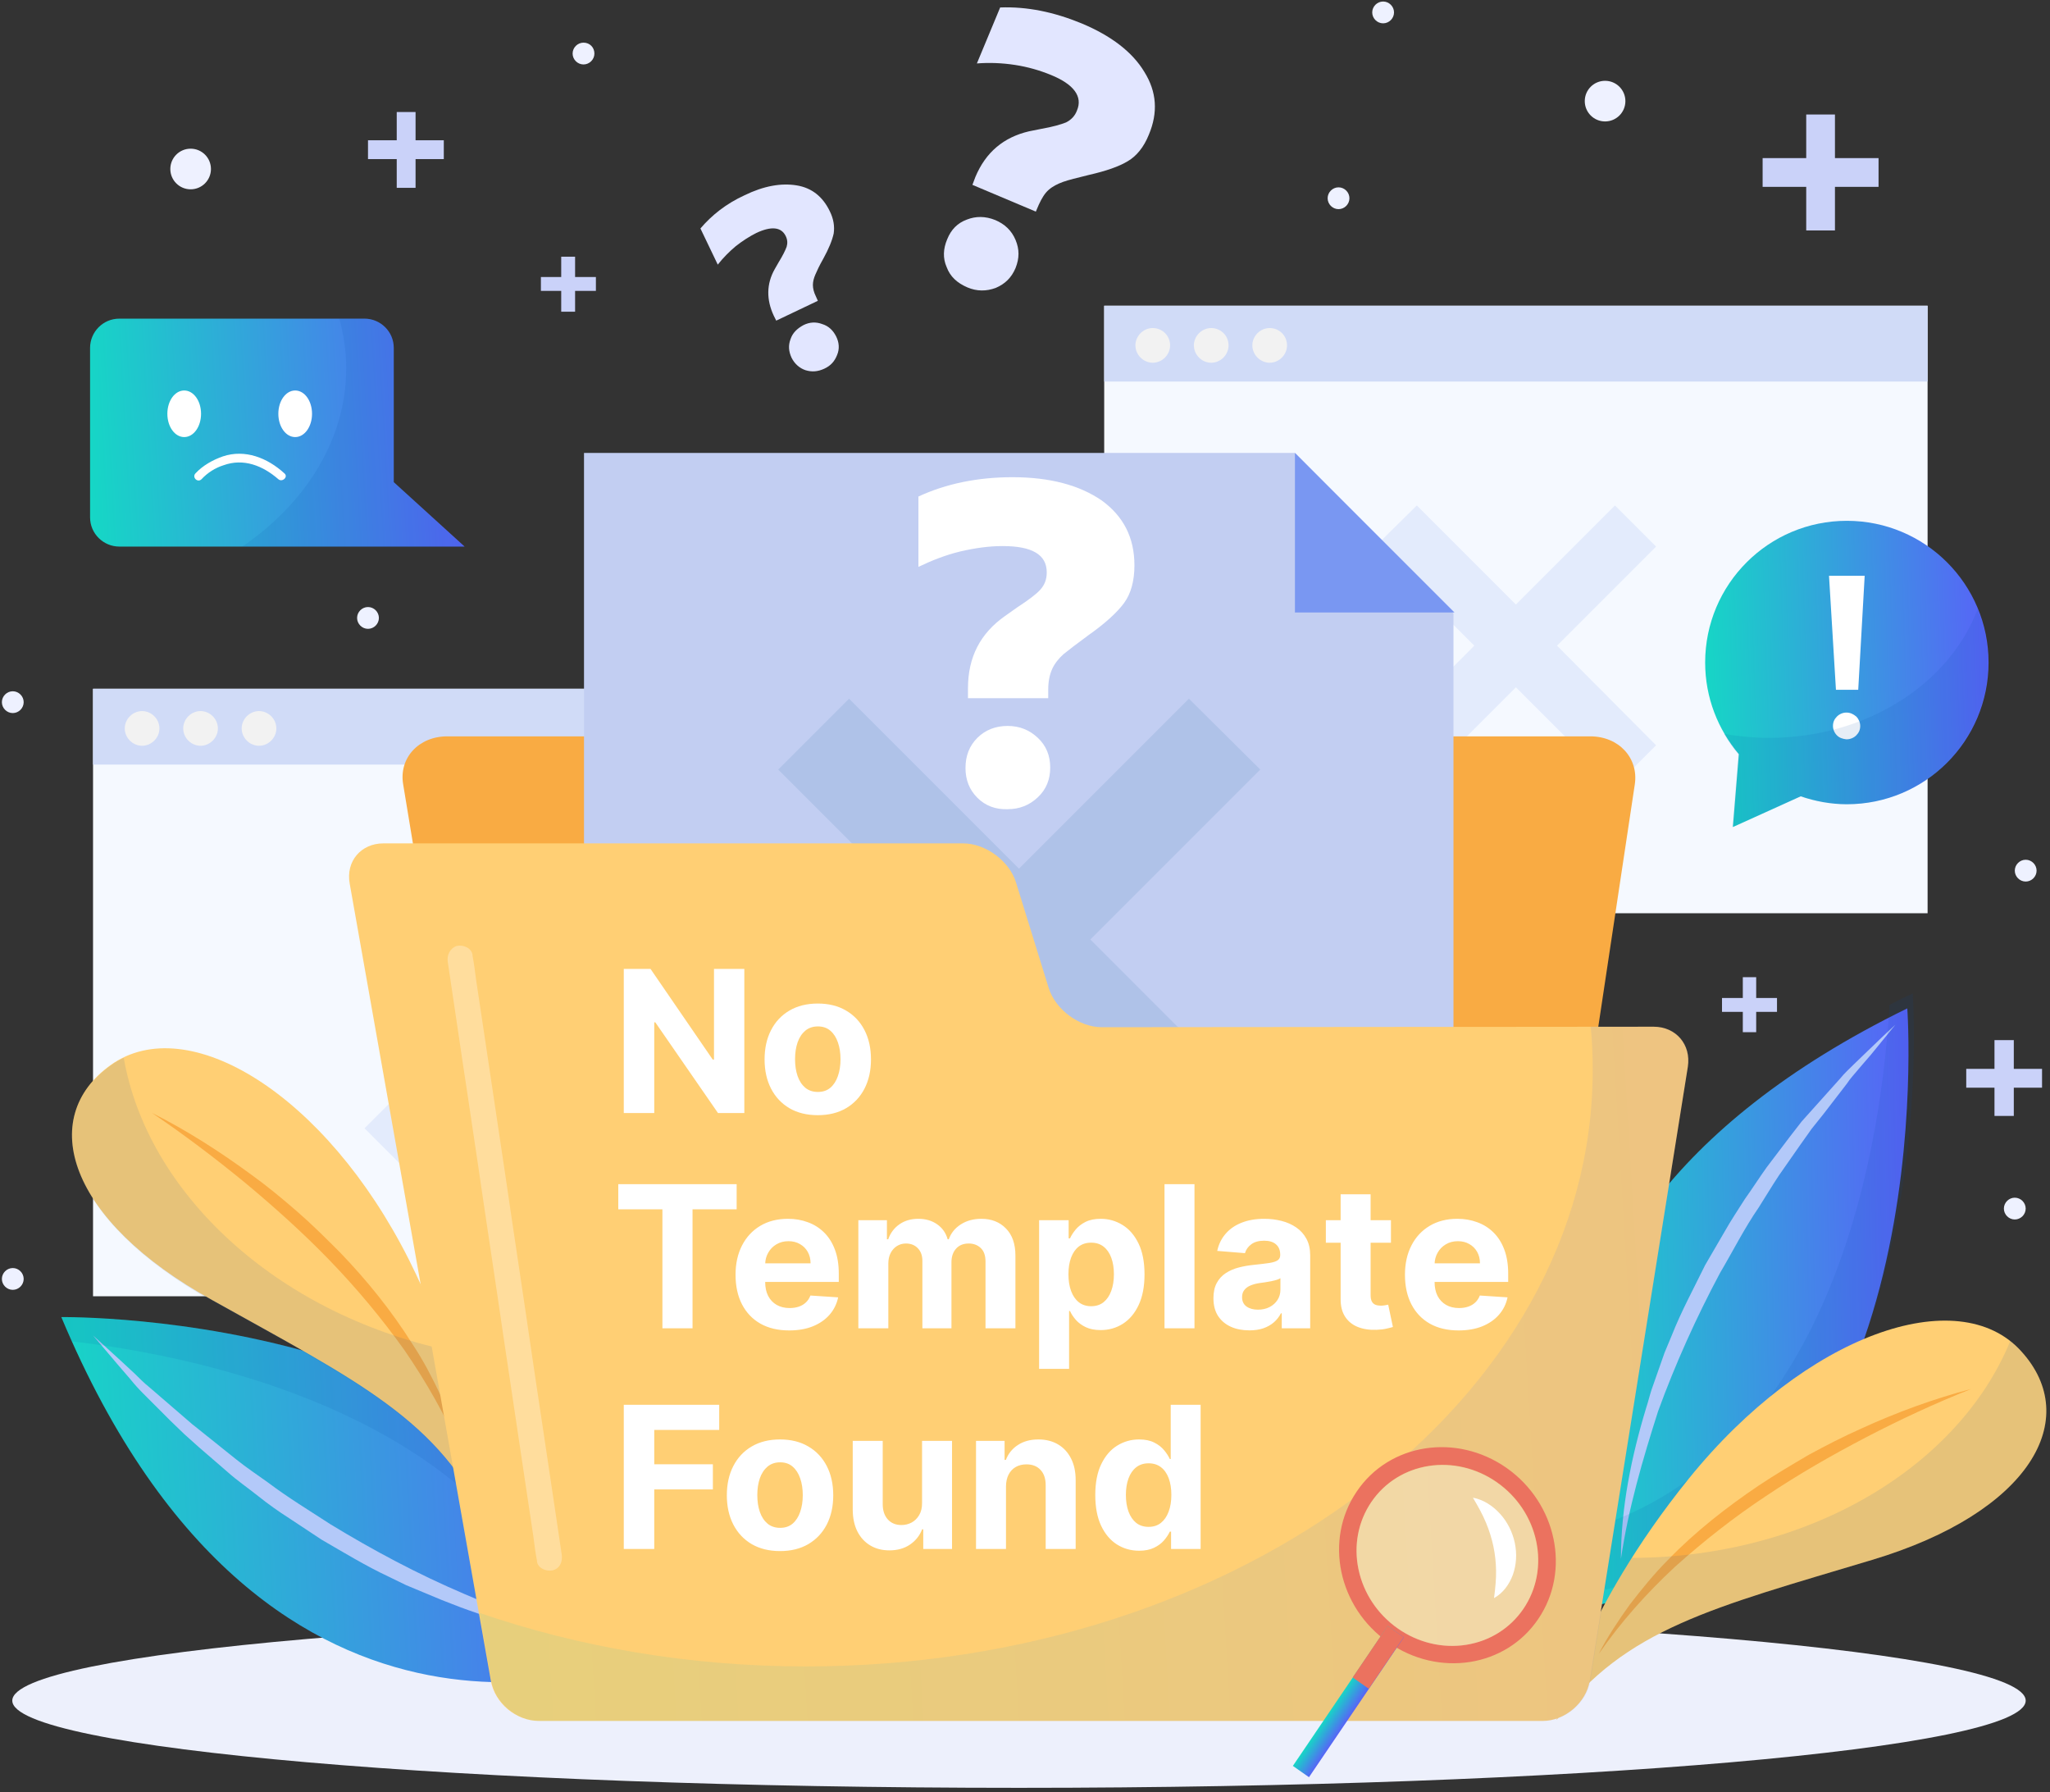 <svg width="381" height="333" viewBox="0 0 381 333" fill="none" xmlns="http://www.w3.org/2000/svg">
<rect x="0" y="0" width="381" height="333" fill="#333333" stroke="none"/>
<g clip-path="url(#clip0_1520_2636)">
<path d="M170.322 127.99H17.291V240.876H170.322V127.99Z" fill="#F5F9FF"/>
<path d="M170.322 127.99H17.291V142.078H170.322V127.99Z" fill="#D0DBF7"/>
<path d="M29.631 135.357C29.631 137.107 28.158 138.58 26.408 138.58C24.659 138.58 23.186 137.107 23.186 135.357C23.186 133.608 24.659 132.135 26.408 132.135C28.158 132.135 29.631 133.608 29.631 135.357Z" fill="#F2F2F2"/>
<path d="M40.496 135.357C40.496 137.107 39.023 138.58 37.273 138.58C35.524 138.58 34.051 137.107 34.051 135.357C34.051 133.608 35.524 132.135 37.273 132.135C39.023 132.135 40.496 133.608 40.496 135.357Z" fill="#F2F2F2"/>
<path d="M51.361 135.357C51.361 137.107 49.888 138.58 48.139 138.58C46.389 138.58 44.916 137.107 44.916 135.357C44.916 133.608 46.389 132.135 48.139 132.135C49.888 132.135 51.361 133.608 51.361 135.357Z" fill="#F2F2F2"/>
<path d="M119.957 172.74L112.315 165.098L93.808 183.513L75.392 165.098L67.75 172.74L86.165 191.247L67.75 209.663L75.392 217.305L93.808 198.89L112.315 217.305L119.957 209.663L101.542 191.247L119.957 172.74Z" fill="#E3EBFC"/>
<path d="M358.25 56.815H205.219V169.701H358.25V56.815Z" fill="#F5F9FF"/>
<path d="M358.25 56.815H205.219V70.902H358.25V56.815Z" fill="#D0DBF7"/>
<path d="M217.467 64.182C217.467 65.931 215.994 67.404 214.244 67.404C212.495 67.404 211.021 65.931 211.021 64.182C211.021 62.432 212.495 60.959 214.244 60.959C215.994 60.959 217.467 62.34 217.467 64.182Z" fill="#F2F2F2"/>
<path d="M228.332 64.182C228.332 65.931 226.859 67.404 225.109 67.404C223.36 67.404 221.887 65.931 221.887 64.182C221.887 62.432 223.36 60.959 225.109 60.959C226.859 60.959 228.332 62.34 228.332 64.182Z" fill="#F2F2F2"/>
<path d="M239.197 64.182C239.197 65.931 237.724 67.404 235.975 67.404C234.225 67.404 232.752 65.931 232.752 64.182C232.752 62.432 234.225 60.959 235.975 60.959C237.724 60.959 239.197 62.34 239.197 64.182Z" fill="#F2F2F2"/>
<path d="M307.791 101.566L300.149 93.924L281.734 112.339L263.318 93.924L255.584 101.566L273.999 119.982L255.584 138.489L263.318 146.131L281.734 127.716L300.149 146.131L307.791 138.489L289.376 119.982L307.791 101.566Z" fill="#E3EBFC"/>
<path d="M189.383 332.22C292.715 332.22 376.482 324.964 376.482 316.014C376.482 307.064 292.715 299.809 189.383 299.809C86.05 299.809 2.283 307.064 2.283 316.014C2.283 324.964 86.05 332.22 189.383 332.22Z" fill="#EDF0FC"/>
<path d="M143.805 58.66C142.424 55.714 142.424 52.767 143.989 50.005L144.726 48.716C145.462 47.519 145.923 46.598 146.199 45.861C146.383 45.217 146.383 44.572 146.015 43.836C145.186 42.178 143.345 41.994 140.582 43.283C139.293 43.928 138.004 44.757 136.715 45.769C135.518 46.782 134.413 47.887 133.4 49.176L130.178 42.455C132.295 39.968 134.966 37.851 138.373 36.285C141.964 34.536 145.186 33.983 148.041 34.444C150.895 34.904 152.921 36.562 154.21 39.232C154.946 40.705 155.13 42.086 154.946 43.375C154.67 44.664 154.026 46.23 153.013 48.071C152.276 49.36 151.816 50.373 151.539 51.018C151.263 51.662 151.079 52.307 151.079 52.951C151.079 53.596 151.263 54.333 151.632 55.069L152 55.898L144.265 59.581L143.805 58.66ZM149.698 68.788C148.593 68.42 147.672 67.591 147.12 66.487C146.567 65.29 146.475 64.185 146.936 62.988C147.304 61.883 148.133 61.054 149.33 60.41C150.435 59.857 151.632 59.765 152.829 60.225C154.026 60.594 154.854 61.422 155.407 62.527C155.959 63.632 156.051 64.829 155.591 65.934C155.13 67.131 154.394 67.96 153.197 68.512C152 69.065 150.895 69.157 149.698 68.788Z" fill="#E2E6FF"/>
<path d="M181.281 32.877C183.214 28.273 186.529 25.511 191.225 24.406L193.527 23.945C195.645 23.577 197.21 23.117 198.131 22.748C199.051 22.288 199.788 21.551 200.156 20.538C201.261 17.96 199.604 15.658 195.276 13.909C193.251 13.08 191.041 12.436 188.647 12.067C186.253 11.699 183.859 11.607 181.557 11.791L185.884 1.387C190.857 1.202 195.829 2.215 200.985 4.333C206.51 6.635 210.469 9.673 212.679 13.357C214.981 17.04 215.257 20.907 213.507 25.05C212.587 27.352 211.206 29.009 209.64 29.93C207.983 30.943 205.589 31.772 202.366 32.508C200.156 33.061 198.591 33.429 197.578 33.797C196.565 34.166 195.645 34.626 194.908 35.271C194.171 35.915 193.619 36.836 193.066 38.033L192.514 39.322L180.728 34.35L181.281 32.877ZM175.94 49.635C175.204 47.977 175.296 46.228 176.032 44.478C176.769 42.637 177.966 41.44 179.715 40.795C181.373 40.151 183.122 40.151 184.964 40.887C186.713 41.624 188.002 42.821 188.739 44.571C189.475 46.32 189.475 47.977 188.739 49.819C188.002 51.568 186.805 52.765 185.056 53.502C183.306 54.147 181.557 54.147 179.807 53.41C177.874 52.581 176.585 51.384 175.94 49.635Z" fill="#E2E6FF"/>
<path d="M374.273 198.618V193.277H370.682V198.618H365.434V202.117H370.682V207.365H374.273V202.117H379.521V198.618H374.273Z" fill="#CAD2F9"/>
<path d="M341.033 29.38V21.277H335.693V29.38H327.59V34.721H335.693V42.823H341.033V34.721H349.136V29.38H341.033Z" fill="#CAD2F9"/>
<path d="M326.394 185.449V181.582H323.908V185.449H320.041V188.027H323.908V191.803H326.394V188.027H330.261V185.449H326.394Z" fill="#CAD2F9"/>
<path d="M106.883 51.476V47.701H104.304V51.476H100.529V54.054H104.304V57.922H106.883V54.054H110.75V51.476H106.883Z" fill="#CAD2F9"/>
<path d="M77.234 26.065V20.816H73.735V26.065H68.394V29.564H73.735V34.904H77.234V29.564H82.482V26.065H77.234Z" fill="#CAD2F9"/>
<path d="M250.797 36.838C250.797 37.943 249.877 38.864 248.772 38.864C247.667 38.864 246.746 37.943 246.746 36.838C246.746 35.733 247.667 34.812 248.772 34.812C249.877 34.812 250.797 35.733 250.797 36.838Z" fill="#EEF1FF"/>
<path d="M259.085 2.309C259.085 3.414 258.164 4.335 257.059 4.335C255.954 4.335 255.033 3.414 255.033 2.309C255.033 1.204 255.954 0.283 257.059 0.283C258.164 0.283 259.085 1.204 259.085 2.309Z" fill="#EEF1FF"/>
<path d="M298.31 22.566C300.395 22.566 302.085 20.876 302.085 18.791C302.085 16.706 300.395 15.016 298.31 15.016C296.225 15.016 294.535 16.706 294.535 18.791C294.535 20.876 296.225 22.566 298.31 22.566Z" fill="#EEF1FF"/>
<path d="M378.508 161.785C378.508 162.89 377.588 163.811 376.483 163.811C375.378 163.811 374.457 162.89 374.457 161.785C374.457 160.681 375.378 159.76 376.483 159.76C377.588 159.76 378.508 160.681 378.508 161.785Z" fill="#EEF1FF"/>
<path d="M376.481 224.582C376.481 225.687 375.56 226.608 374.455 226.608C373.35 226.608 372.43 225.687 372.43 224.582C372.43 223.477 373.35 222.557 374.455 222.557C375.56 222.557 376.481 223.477 376.481 224.582Z" fill="#EEF1FF"/>
<path d="M70.419 114.826C70.419 115.931 69.498 116.852 68.393 116.852C67.288 116.852 66.367 115.931 66.367 114.826C66.367 113.722 67.288 112.801 68.393 112.801C69.498 112.801 70.419 113.722 70.419 114.826Z" fill="#EEF1FF"/>
<path d="M35.431 35.179C37.516 35.179 39.206 33.489 39.206 31.404C39.206 29.319 37.516 27.629 35.431 27.629C33.346 27.629 31.656 29.319 31.656 31.404C31.656 33.489 33.346 35.179 35.431 35.179Z" fill="#EEF1FF"/>
<path d="M110.473 9.951C110.473 11.056 109.552 11.977 108.448 11.977C107.343 11.977 106.422 11.056 106.422 9.951C106.422 8.847 107.343 7.926 108.448 7.926C109.645 7.926 110.473 8.847 110.473 9.951Z" fill="#EEF1FF"/>
<path d="M4.401 130.479C4.401 131.584 3.48 132.505 2.375 132.505C1.27 132.505 0.35 131.584 0.35 130.479C0.35 129.374 1.27 128.453 2.375 128.453C3.48 128.453 4.401 129.374 4.401 130.479Z" fill="#EEF1FF"/>
<path d="M4.401 237.657C4.401 238.761 3.48 239.682 2.375 239.682C1.27 239.682 0.35 238.761 0.35 237.657C0.35 236.552 1.27 235.631 2.375 235.631C3.48 235.631 4.401 236.552 4.401 237.657Z" fill="#EEF1FF"/>
<path d="M297.481 298.149C297.481 298.149 264.149 231.578 354.476 187.381C354.476 187.381 361.474 282.22 297.481 298.149Z" fill="url(#paint0_linear_1520_2636)"/>
<path d="M301.256 289.679C301.256 280.195 303.189 270.711 305.952 261.595C306.32 260.49 306.596 259.293 306.965 258.188L308.162 254.782L309.359 251.375L310.74 248.06C312.489 243.64 314.791 239.405 316.909 235.077L320.5 228.908C321.697 226.79 322.986 224.857 324.275 222.831C325.656 220.897 326.945 218.872 328.326 216.938C329.8 215.004 331.181 213.163 332.654 211.229L334.864 208.375L337.258 205.705L342.046 200.364C342.782 199.443 343.703 198.615 344.532 197.786L347.11 195.3C348.859 193.643 350.517 191.985 352.266 190.42C350.793 192.261 349.228 194.103 347.755 195.945L345.453 198.615C344.716 199.536 343.887 200.364 343.243 201.377L338.915 206.994L336.705 209.756L334.68 212.61C333.299 214.544 332.009 216.478 330.628 218.411C329.339 220.345 328.142 222.371 326.853 224.396C324.183 228.263 322.065 232.499 319.671 236.55C315.251 244.837 311.384 253.4 308.162 262.24C305.307 271.171 302.637 280.287 301.256 289.679Z" fill="#B3C9F9"/>
<path opacity="0.1" d="M351.162 186.737C349.873 209.664 342.046 270.527 294.627 284.338C296.376 291.244 298.402 295.387 298.402 295.387C362.395 279.458 355.49 184.619 355.49 184.619C354.016 185.264 352.543 186 351.162 186.737Z" fill="#0046A0"/>
<path d="M289.287 319.604C289.287 319.604 293.983 299.347 313.872 274.763C335.602 247.876 363.961 238.116 375.655 251.099C387.072 263.621 377.404 281.024 347.94 289.863C318.567 298.702 301.994 302.57 289.287 319.604Z" fill="#FFCF74"/>
<path d="M366.355 258.098C359.633 260.768 353.096 263.806 346.743 267.121C340.389 270.436 334.128 274.027 328.235 277.986C322.25 281.946 316.634 286.365 311.293 291.153C306.045 296.033 301.257 301.374 297.113 307.359C298.771 304.136 300.796 301.097 302.914 298.151C305.124 295.297 307.426 292.442 310.004 289.864C315.068 284.616 320.869 280.104 326.854 276.053C329.893 274.027 333.023 272.185 336.154 270.344C339.376 268.594 342.599 266.937 345.914 265.464C352.543 262.425 359.357 259.939 366.355 258.098Z" fill="#F9AB43"/>
<path opacity="0.1" d="M375.655 251.098C375.01 250.361 374.366 249.809 373.629 249.164C364.053 272.552 336.246 289.402 303.283 289.494C292.234 306.896 289.287 319.603 289.287 319.603C301.994 302.569 318.567 298.701 347.94 289.862C377.404 281.023 387.072 263.62 375.655 251.098Z" fill="#0046A0"/>
<path d="M118.67 308.187C118.67 308.187 50.257 337.559 11.4 244.746C11.4 244.746 106.515 243.457 118.67 308.187Z" fill="url(#paint1_linear_1520_2636)"/>
<path d="M113.237 304.964C103.753 304.411 94.361 301.925 85.43 298.61C84.325 298.15 83.22 297.782 82.115 297.321L78.8 295.94L75.485 294.559L72.263 292.994C67.935 290.968 63.884 288.482 59.74 286.088L53.755 282.129C51.73 280.84 49.796 279.458 47.955 277.985C46.113 276.512 44.087 275.131 42.338 273.566C40.496 272 38.747 270.435 36.905 268.87L34.235 266.476L31.657 263.99L26.593 258.925C25.764 258.097 24.935 257.176 24.199 256.255L21.897 253.585C20.331 251.743 18.858 249.994 17.293 248.152C19.042 249.718 20.792 251.375 22.541 252.94L25.119 255.334C25.948 256.163 26.777 256.992 27.698 257.728L33.038 262.332L35.708 264.634L38.471 266.844C40.312 268.317 42.154 269.79 43.995 271.264C45.837 272.737 47.77 274.026 49.704 275.407C53.479 278.261 57.438 280.655 61.398 283.234C69.408 288.114 77.695 292.533 86.35 296.216C95.006 299.992 103.937 303.122 113.237 304.964Z" fill="#B3C9F9"/>
<path opacity="0.1" d="M13.334 249.258C36.077 251.836 96.387 263.253 107.436 311.318C114.434 310.028 118.67 308.187 118.67 308.187C106.515 243.457 11.4 244.746 11.4 244.746C12.045 246.311 12.69 247.785 13.334 249.258Z" fill="#0046A0"/>
<path d="M90.495 283.233C90.495 283.233 90.126 262.424 76.039 234.156C60.478 203.219 34.88 187.75 20.609 197.878C6.797 207.73 12.598 226.79 39.484 241.615C66.371 256.623 81.748 263.897 90.495 283.233Z" fill="#FFCF74"/>
<path d="M28.252 206.809C34.237 210.86 39.946 215.188 45.562 219.791C51.087 224.395 56.427 229.183 61.4 234.34C66.372 239.496 70.975 245.02 75.119 250.821C79.17 256.714 82.761 262.975 85.616 269.605C84.695 266.106 83.406 262.699 81.933 259.384C80.367 256.07 78.71 252.847 76.684 249.808C72.817 243.639 68.213 237.931 63.149 232.682C60.571 230.104 57.993 227.526 55.23 225.132C52.468 222.738 49.706 220.436 46.759 218.318C40.866 213.991 34.697 210.031 28.252 206.809Z" fill="#F9AB43"/>
<path opacity="0.1" d="M20.609 197.971C21.345 197.419 22.174 196.958 23.003 196.59C27.33 221.451 50.994 243.917 83.221 250.915C90.311 270.251 90.495 283.326 90.495 283.326C81.748 263.99 66.279 256.716 39.484 241.8C12.598 226.791 6.797 207.823 20.609 197.971Z" fill="#0046A0"/>
<path d="M280.078 303.397C279.341 308.369 274.369 312.328 269.12 312.328H112.13C106.789 312.328 101.817 308.277 100.989 303.397L74.931 145.762C74.102 140.881 77.785 136.83 83.126 136.83H295.546C300.887 136.83 304.57 140.881 303.833 145.762L280.078 303.397Z" fill="#F9AB43"/>
<path d="M240.669 84.162H108.539V270.341H270.133V113.995L240.669 84.162Z" fill="#C2CEF2"/>
<path d="M240.668 84.162L270.317 113.811H240.668V84.162Z" fill="#7997F2"/>
<path d="M234.223 142.999L220.964 129.832L189.382 161.414L157.8 129.832L144.633 142.999L176.215 174.581L144.633 206.164L157.8 219.331L189.382 187.748L220.964 219.331L234.223 206.164L202.641 174.581L234.223 142.999Z" fill="#AFC2E8"/>
<path d="M204.761 190.879C200.618 190.879 196.198 187.657 194.909 183.605L188.832 163.993C187.635 160.034 183.215 156.719 178.98 156.719H71.25C67.107 156.719 64.252 160.034 64.989 164.177L91.231 312.328C91.967 316.472 95.927 319.787 100.162 319.787H286.709C290.853 319.787 294.812 316.38 295.457 312.328L313.688 198.245C314.332 194.102 311.478 190.787 307.335 190.787L204.761 190.879Z" fill="#FFCF74"/>
<path d="M179.901 127.899C179.901 122.098 182.203 117.678 186.807 114.455L189.017 112.89C191.134 111.509 192.608 110.404 193.344 109.575C194.173 108.654 194.541 107.642 194.541 106.353C194.541 103.038 191.779 101.472 186.346 101.472C183.768 101.472 181.19 101.841 178.428 102.485C175.758 103.13 173.179 104.143 170.693 105.34V92.265C175.85 89.871 181.743 88.674 188.188 88.674C195.094 88.674 200.618 90.147 204.762 93.001C208.813 95.948 210.839 99.907 210.839 105.063C210.839 107.918 210.194 110.312 208.905 112.061C207.616 113.811 205.406 115.836 202.276 118.046C200.158 119.612 198.685 120.717 197.672 121.545C196.751 122.374 196.014 123.295 195.554 124.308C195.094 125.32 194.817 126.609 194.817 128.083V129.74H179.901V127.899ZM181.65 148.247C180.177 146.774 179.441 144.933 179.441 142.723C179.441 140.421 180.177 138.579 181.65 137.106C183.124 135.633 185.057 134.896 187.267 134.896C189.477 134.896 191.319 135.633 192.884 137.106C194.449 138.579 195.186 140.421 195.186 142.631C195.186 144.841 194.449 146.682 192.884 148.155C191.319 149.629 189.477 150.365 187.267 150.365C185.057 150.457 183.124 149.721 181.65 148.247Z" fill="white"/>
<path opacity="0.1" d="M307.335 190.787H295.641C295.917 193.457 296.009 196.22 296.009 198.89C296.009 260.029 230.543 309.658 149.792 309.658C128.154 309.658 107.621 306.067 89.113 299.714L91.323 312.328C92.06 316.472 96.019 319.786 100.255 319.786H286.802C290.945 319.786 294.904 316.38 295.549 312.328L313.688 198.245C314.425 194.102 311.478 190.695 307.335 190.787Z" fill="url(#paint2_linear_1520_2636)"/>
<g opacity="0.3">
<path d="M83.218 178.726C83.771 182.409 84.323 186.185 84.876 189.868C86.165 198.707 87.546 207.546 88.835 216.386C90.4 227.159 92.058 237.932 93.623 248.705C95.004 257.912 96.385 267.212 97.766 276.42C98.227 279.458 98.687 282.589 99.147 285.627C99.332 287.101 99.516 288.574 99.792 289.955C99.792 290.047 99.792 290.047 99.792 290.139C99.976 291.428 101.541 292.073 102.738 291.797C104.12 291.428 104.58 290.139 104.396 288.85C103.843 285.167 103.291 281.392 102.738 277.709C101.449 268.869 100.068 260.03 98.779 251.191C97.214 240.418 95.556 229.645 93.991 218.872C92.61 209.664 91.229 200.364 89.848 191.157C89.387 188.118 88.927 184.988 88.466 181.949C88.282 180.476 88.098 179.003 87.822 177.621C87.822 177.529 87.822 177.529 87.822 177.437C87.638 176.148 86.073 175.504 84.876 175.78C83.586 176.24 83.034 177.529 83.218 178.726Z" fill="white"/>
</g>
<path d="M343.244 96.779C328.696 96.779 316.91 108.565 316.91 123.113C316.91 129.651 319.304 135.544 323.171 140.147L322.066 153.683L334.681 147.974C337.351 148.895 340.298 149.447 343.244 149.447C357.792 149.447 369.578 137.661 369.578 123.113C369.578 108.565 357.792 96.779 343.244 96.779Z" fill="url(#paint3_linear_1520_2636)"/>
<path d="M341.401 136.647C340.941 136.186 340.664 135.542 340.664 134.897C340.664 134.161 340.941 133.608 341.401 133.148C341.861 132.687 342.506 132.411 343.15 132.411C343.887 132.411 344.439 132.687 344.992 133.148C345.452 133.608 345.729 134.253 345.729 134.897C345.729 135.634 345.452 136.186 344.992 136.647C344.532 137.107 343.887 137.383 343.15 137.383C342.414 137.291 341.861 137.107 341.401 136.647ZM339.928 106.998H346.557L345.36 128.176H341.217L339.928 106.998Z" fill="white"/>
<path opacity="0.1" d="M328.789 137.11C325.935 137.11 323.172 136.834 320.41 136.373C321.239 137.754 322.068 139.043 323.08 140.148L321.975 153.684L334.59 147.975C337.26 148.896 340.207 149.448 343.153 149.448C357.701 149.448 369.487 137.662 369.487 123.114C369.487 119.615 368.75 116.208 367.553 113.17C362.305 127.074 346.928 137.11 328.789 137.11Z" fill="#0046A0"/>
<path d="M73.183 89.596V64.644C73.183 61.605 70.697 59.211 67.751 59.211H22.173C19.134 59.211 16.74 61.697 16.74 64.644V96.134C16.74 99.172 19.226 101.566 22.173 101.566H62.963H67.751H86.35L73.183 89.596Z" fill="url(#paint4_linear_1520_2636)"/>
<path d="M37.367 76.89C37.367 79.284 35.986 81.218 34.236 81.218C32.487 81.218 31.105 79.284 31.105 76.89C31.105 74.496 32.487 72.562 34.236 72.562C35.986 72.562 37.367 74.496 37.367 76.89Z" fill="white"/>
<path d="M57.992 76.89C57.992 79.284 56.611 81.218 54.861 81.218C53.112 81.218 51.73 79.284 51.73 76.89C51.73 74.496 53.112 72.562 54.861 72.562C56.611 72.562 57.992 74.496 57.992 76.89Z" fill="white"/>
<path d="M37.457 89.045C38.562 87.848 40.035 86.927 41.509 86.467C45.284 85.086 48.875 86.559 51.729 89.045C52.466 89.69 53.663 88.585 52.834 87.94C49.703 85.086 45.56 83.428 41.416 84.809C39.575 85.454 37.733 86.467 36.352 87.94C35.616 88.677 36.721 89.782 37.457 89.045Z" fill="white"/>
<path opacity="0.1" d="M73.183 89.596V64.644C73.183 61.605 70.698 59.211 67.751 59.211H63.055C63.884 62.157 64.344 65.288 64.344 68.419C64.344 81.678 56.794 93.556 44.916 101.658H62.963H67.751H86.35L73.183 89.596Z" fill="#0046A0"/>
<path d="M280.015 272.782C270.664 266.231 258.186 268.194 252.147 277.166C246.059 286.146 248.697 298.698 258.038 305.2C267.39 311.751 279.868 309.788 285.907 300.815C291.956 291.892 289.319 279.34 280.015 272.782ZM259.799 302.602C251.977 297.122 249.77 286.622 254.862 279.111C259.955 271.599 270.393 269.957 278.216 275.436C286.038 280.916 288.245 291.416 283.153 298.928C278.061 306.439 267.622 308.082 259.799 302.602Z" fill="#EB725F"/>
<path opacity="0.3" d="M252.48 291.645C254.408 300.816 263.361 307.087 272.478 305.653C281.595 304.219 287.423 295.622 285.496 286.451C283.568 277.28 274.615 271.008 265.498 272.443C256.381 273.877 250.553 282.474 252.48 291.645Z" fill="white"/>
<path d="M260.905 304.244L257.91 302.146L240.285 328.144L243.28 330.242L260.905 304.244Z" fill="url(#paint5_linear_1520_2636)"/>
<path d="M260.889 304.219L257.895 302.121L251.397 311.706L254.391 313.803L260.889 304.219Z" fill="#EB725F"/>
<path d="M273.748 278.305C275.678 278.658 277.422 279.796 278.79 281.296C280.159 282.796 281.114 284.714 281.535 286.717C281.955 288.719 281.832 290.757 281.172 292.627C280.501 294.448 279.332 296.044 277.669 296.962C277.92 295.055 278.077 293.416 278.05 291.856C278.024 290.296 277.861 288.808 277.553 287.343C277.245 285.878 276.792 284.436 276.182 282.968C275.563 281.451 274.759 280.013 273.748 278.305Z" fill="white"/>
<path d="M138.336 180.046V206.832H133.444L121.791 189.973H121.595V206.832H115.932V180.046H120.902L132.464 196.892H132.699V180.046H138.336ZM151.987 207.224C149.956 207.224 148.199 206.793 146.716 205.93C145.243 205.058 144.105 203.846 143.303 202.294C142.501 200.733 142.1 198.924 142.1 196.866C142.1 194.791 142.501 192.977 143.303 191.425C144.105 189.864 145.243 188.652 146.716 187.789C148.199 186.917 149.956 186.481 151.987 186.481C154.019 186.481 155.772 186.917 157.245 187.789C158.727 188.652 159.87 189.864 160.672 191.425C161.474 192.977 161.875 194.791 161.875 196.866C161.875 198.924 161.474 200.733 160.672 202.294C159.87 203.846 158.727 205.058 157.245 205.93C155.772 206.793 154.019 207.224 151.987 207.224ZM152.013 202.908C152.938 202.908 153.709 202.647 154.328 202.124C154.948 201.592 155.414 200.868 155.728 199.952C156.051 199.037 156.212 197.995 156.212 196.827C156.212 195.658 156.051 194.616 155.728 193.701C155.414 192.785 154.948 192.061 154.328 191.53C153.709 190.998 152.938 190.732 152.013 190.732C151.081 190.732 150.296 190.998 149.659 191.53C149.031 192.061 148.556 192.785 148.234 193.701C147.92 194.616 147.763 195.658 147.763 196.827C147.763 197.995 147.92 199.037 148.234 199.952C148.556 200.868 149.031 201.592 149.659 202.124C150.296 202.647 151.081 202.908 152.013 202.908ZM114.911 224.715V220.046H136.91V224.715H128.71V246.832H123.112V224.715H114.911ZM146.671 247.224C144.604 247.224 142.825 246.806 141.334 245.969C139.852 245.123 138.71 243.928 137.908 242.385C137.106 240.833 136.704 238.998 136.704 236.879C136.704 234.812 137.106 232.999 137.908 231.438C138.71 229.877 139.839 228.661 141.295 227.789C142.76 226.917 144.478 226.481 146.448 226.481C147.774 226.481 149.007 226.695 150.15 227.122C151.301 227.54 152.303 228.173 153.158 229.018C154.021 229.864 154.693 230.928 155.172 232.21C155.652 233.483 155.891 234.974 155.891 236.683V238.213H138.928V234.76H150.647C150.647 233.958 150.472 233.247 150.124 232.628C149.775 232.009 149.291 231.525 148.672 231.176C148.061 230.819 147.351 230.64 146.54 230.64C145.694 230.64 144.944 230.836 144.29 231.229C143.645 231.612 143.139 232.131 142.773 232.785C142.407 233.43 142.219 234.15 142.211 234.943V238.226C142.211 239.22 142.394 240.079 142.76 240.803C143.135 241.526 143.662 242.084 144.343 242.477C145.023 242.869 145.829 243.065 146.762 243.065C147.381 243.065 147.948 242.978 148.463 242.804C148.977 242.629 149.417 242.368 149.783 242.019C150.15 241.67 150.429 241.243 150.621 240.737L155.774 241.077C155.512 242.315 154.976 243.397 154.165 244.321C153.363 245.236 152.325 245.951 151.052 246.466C149.788 246.972 148.327 247.224 146.671 247.224ZM159.527 246.832V226.743H164.838V230.287H165.073C165.491 229.11 166.189 228.181 167.166 227.501C168.142 226.821 169.311 226.481 170.671 226.481C172.048 226.481 173.221 226.825 174.189 227.514C175.157 228.194 175.802 229.119 176.125 230.287H176.334C176.744 229.136 177.485 228.216 178.557 227.527C179.639 226.83 180.916 226.481 182.39 226.481C184.264 226.481 185.786 227.078 186.954 228.273C188.131 229.459 188.72 231.142 188.72 233.321V246.832H183.161V234.42C183.161 233.304 182.865 232.467 182.272 231.909C181.679 231.351 180.938 231.072 180.048 231.072C179.037 231.072 178.248 231.394 177.681 232.04C177.114 232.676 176.831 233.518 176.831 234.564V246.832H171.429V234.302C171.429 233.317 171.146 232.532 170.579 231.948C170.021 231.364 169.284 231.072 168.369 231.072C167.75 231.072 167.192 231.229 166.695 231.543C166.206 231.848 165.818 232.279 165.531 232.837C165.243 233.387 165.099 234.032 165.099 234.773V246.832H159.527ZM193.121 254.366V226.743H198.614V230.117H198.863C199.107 229.576 199.46 229.027 199.922 228.469C200.393 227.902 201.003 227.431 201.753 227.056C202.512 226.673 203.453 226.481 204.578 226.481C206.043 226.481 207.395 226.865 208.633 227.632C209.871 228.391 210.861 229.537 211.602 231.072C212.343 232.598 212.713 234.512 212.713 236.813C212.713 239.054 212.352 240.946 211.628 242.49C210.913 244.024 209.936 245.188 208.698 245.982C207.469 246.767 206.091 247.159 204.565 247.159C203.484 247.159 202.564 246.98 201.805 246.623C201.056 246.265 200.441 245.816 199.961 245.276C199.482 244.726 199.116 244.173 198.863 243.615H198.693V254.366H193.121ZM198.575 236.787C198.575 237.982 198.741 239.024 199.072 239.913C199.403 240.803 199.883 241.496 200.511 241.993C201.138 242.481 201.901 242.725 202.8 242.725C203.706 242.725 204.474 242.477 205.101 241.98C205.729 241.474 206.204 240.776 206.527 239.887C206.858 238.989 207.024 237.956 207.024 236.787C207.024 235.628 206.863 234.607 206.54 233.727C206.218 232.846 205.742 232.157 205.115 231.66C204.487 231.163 203.715 230.915 202.8 230.915C201.893 230.915 201.125 231.155 200.498 231.634C199.879 232.114 199.403 232.794 199.072 233.674C198.741 234.555 198.575 235.593 198.575 236.787ZM222 220.046V246.832H216.428V220.046H222ZM232.191 247.211C230.91 247.211 229.767 246.989 228.765 246.544C227.762 246.091 226.969 245.424 226.384 244.543C225.809 243.654 225.521 242.546 225.521 241.221C225.521 240.105 225.726 239.168 226.136 238.409C226.546 237.651 227.104 237.04 227.81 236.578C228.516 236.116 229.318 235.767 230.217 235.532C231.123 235.296 232.074 235.131 233.068 235.035C234.236 234.913 235.178 234.799 235.893 234.695C236.608 234.581 237.127 234.416 237.449 234.198C237.772 233.98 237.933 233.657 237.933 233.23V233.151C237.933 232.323 237.672 231.682 237.148 231.229C236.634 230.775 235.902 230.549 234.951 230.549C233.948 230.549 233.151 230.771 232.558 231.216C231.965 231.652 231.572 232.201 231.381 232.864L226.227 232.445C226.489 231.224 227.003 230.169 227.771 229.28C228.538 228.382 229.528 227.693 230.74 227.213C231.96 226.725 233.373 226.481 234.977 226.481C236.093 226.481 237.161 226.612 238.182 226.873C239.211 227.135 240.122 227.54 240.915 228.09C241.717 228.639 242.35 229.345 242.812 230.209C243.274 231.063 243.505 232.088 243.505 233.282V246.832H238.221V244.046H238.064C237.741 244.674 237.31 245.228 236.769 245.707C236.229 246.178 235.579 246.549 234.82 246.819C234.062 247.081 233.185 247.211 232.191 247.211ZM233.787 243.366C234.607 243.366 235.33 243.205 235.958 242.882C236.586 242.551 237.079 242.106 237.436 241.548C237.794 240.99 237.972 240.358 237.972 239.652V237.52C237.798 237.633 237.558 237.738 237.253 237.834C236.957 237.921 236.621 238.004 236.246 238.082C235.871 238.152 235.496 238.217 235.121 238.278C234.746 238.331 234.406 238.379 234.101 238.422C233.447 238.518 232.876 238.671 232.388 238.88C231.899 239.089 231.52 239.373 231.25 239.73C230.979 240.079 230.844 240.515 230.844 241.038C230.844 241.797 231.119 242.376 231.668 242.778C232.226 243.17 232.933 243.366 233.787 243.366ZM258.513 226.743V230.928H246.415V226.743H258.513ZM249.162 221.929H254.733V240.659C254.733 241.173 254.812 241.574 254.969 241.862C255.126 242.141 255.344 242.337 255.623 242.451C255.91 242.564 256.242 242.621 256.617 242.621C256.878 242.621 257.14 242.599 257.401 242.555C257.663 242.503 257.863 242.464 258.003 242.437L258.879 246.584C258.6 246.671 258.208 246.771 257.702 246.884C257.196 247.006 256.582 247.081 255.858 247.107C254.515 247.159 253.338 246.98 252.327 246.57C251.324 246.161 250.544 245.524 249.986 244.661C249.427 243.798 249.153 242.708 249.162 241.391V221.929ZM271.082 247.224C269.016 247.224 267.237 246.806 265.746 245.969C264.264 245.123 263.121 243.928 262.319 242.385C261.517 240.833 261.116 238.998 261.116 236.879C261.116 234.812 261.517 232.999 262.319 231.438C263.121 229.877 264.25 228.661 265.707 227.789C267.171 226.917 268.889 226.481 270.86 226.481C272.185 226.481 273.419 226.695 274.561 227.122C275.712 227.54 276.715 228.173 277.569 229.018C278.433 229.864 279.104 230.928 279.583 232.21C280.063 233.483 280.303 234.974 280.303 236.683V238.213H263.339V234.76H275.058C275.058 233.958 274.884 233.247 274.535 232.628C274.186 232.009 273.702 231.525 273.083 231.176C272.473 230.819 271.762 230.64 270.951 230.64C270.105 230.64 269.356 230.836 268.702 231.229C268.056 231.612 267.551 232.131 267.185 232.785C266.818 233.43 266.631 234.15 266.622 234.943V238.226C266.622 239.22 266.805 240.079 267.171 240.803C267.546 241.526 268.074 242.084 268.754 242.477C269.434 242.869 270.241 243.065 271.174 243.065C271.793 243.065 272.359 242.978 272.874 242.804C273.388 242.629 273.829 242.368 274.195 242.019C274.561 241.67 274.84 241.243 275.032 240.737L280.185 241.077C279.924 242.315 279.387 243.397 278.576 244.321C277.774 245.236 276.737 245.951 275.464 246.466C274.199 246.972 272.739 247.224 271.082 247.224ZM115.932 287.832V261.046H133.667V265.715H121.595V272.098H132.49V276.767H121.595V287.832H115.932ZM144.974 288.224C142.942 288.224 141.185 287.793 139.703 286.93C138.229 286.058 137.091 284.846 136.289 283.294C135.487 281.733 135.086 279.924 135.086 277.866C135.086 275.791 135.487 273.977 136.289 272.425C137.091 270.864 138.229 269.652 139.703 268.789C141.185 267.917 142.942 267.481 144.974 267.481C147.005 267.481 148.758 267.917 150.231 268.789C151.714 269.652 152.856 270.864 153.658 272.425C154.46 273.977 154.861 275.791 154.861 277.866C154.861 279.924 154.46 281.733 153.658 283.294C152.856 284.846 151.714 286.058 150.231 286.93C148.758 287.793 147.005 288.224 144.974 288.224ZM145 283.908C145.924 283.908 146.696 283.647 147.315 283.124C147.934 282.592 148.4 281.868 148.714 280.952C149.037 280.037 149.198 278.995 149.198 277.827C149.198 276.658 149.037 275.616 148.714 274.701C148.4 273.785 147.934 273.061 147.315 272.53C146.696 271.998 145.924 271.732 145 271.732C144.067 271.732 143.282 271.998 142.646 272.53C142.018 273.061 141.543 273.785 141.22 274.701C140.906 275.616 140.749 276.658 140.749 277.827C140.749 278.995 140.906 280.037 141.22 280.952C141.543 281.868 142.018 282.592 142.646 283.124C143.282 283.647 144.067 283.908 145 283.908ZM171.367 279.278V267.743H176.939V287.832H171.59V284.183H171.38C170.927 285.36 170.173 286.306 169.118 287.021C168.071 287.736 166.794 288.094 165.285 288.094C163.943 288.094 162.761 287.788 161.741 287.178C160.721 286.568 159.923 285.7 159.348 284.575C158.781 283.451 158.493 282.103 158.484 280.534V267.743H164.056V279.54C164.065 280.726 164.383 281.663 165.011 282.352C165.639 283.041 166.48 283.385 167.535 283.385C168.206 283.385 168.834 283.233 169.418 282.927C170.003 282.613 170.473 282.151 170.831 281.541C171.197 280.931 171.376 280.176 171.367 279.278ZM186.967 276.218V287.832H181.396V267.743H186.706V271.287H186.941C187.386 270.119 188.131 269.194 189.178 268.514C190.224 267.825 191.493 267.481 192.984 267.481C194.379 267.481 195.595 267.786 196.633 268.397C197.67 269.007 198.477 269.879 199.052 271.012C199.628 272.137 199.916 273.48 199.916 275.041V287.832H194.344V276.035C194.353 274.805 194.039 273.846 193.402 273.157C192.766 272.46 191.889 272.111 190.773 272.111C190.023 272.111 189.361 272.272 188.785 272.595C188.219 272.918 187.774 273.388 187.451 274.007C187.137 274.618 186.976 275.355 186.967 276.218ZM211.71 288.159C210.184 288.159 208.802 287.767 207.564 286.982C206.334 286.188 205.358 285.024 204.634 283.49C203.919 281.946 203.561 280.054 203.561 277.813C203.561 275.512 203.932 273.598 204.673 272.072C205.414 270.537 206.4 269.391 207.629 268.632C208.867 267.865 210.223 267.481 211.697 267.481C212.821 267.481 213.759 267.673 214.509 268.056C215.267 268.431 215.877 268.902 216.34 269.469C216.81 270.027 217.168 270.576 217.412 271.117H217.582V261.046H223.141V287.832H217.648V284.615H217.412C217.151 285.173 216.78 285.726 216.3 286.276C215.83 286.816 215.215 287.265 214.456 287.623C213.706 287.98 212.791 288.159 211.71 288.159ZM213.475 283.725C214.373 283.725 215.132 283.481 215.751 282.993C216.379 282.496 216.858 281.803 217.19 280.913C217.53 280.024 217.7 278.982 217.7 277.787C217.7 276.593 217.534 275.555 217.203 274.674C216.871 273.794 216.392 273.114 215.764 272.634C215.136 272.155 214.373 271.915 213.475 271.915C212.56 271.915 211.788 272.163 211.16 272.66C210.533 273.157 210.057 273.846 209.735 274.727C209.412 275.607 209.251 276.628 209.251 277.787C209.251 278.956 209.412 279.989 209.735 280.887C210.066 281.776 210.541 282.474 211.16 282.98C211.788 283.477 212.56 283.725 213.475 283.725Z" fill="white"/>
</g>
<defs>
<linearGradient id="paint0_linear_1520_2636" x1="355.133" y1="187.381" x2="289.321" y2="188.673" gradientUnits="userSpaceOnUse">
<stop stop-color="#5961F8"/>
<stop offset="1" stop-color="#15D8C5"/>
<stop offset="1" stop-color="#15D8C5"/>
</linearGradient>
<linearGradient id="paint1_linear_1520_2636" x1="119.402" y1="244.744" x2="8.04" y2="250.8" gradientUnits="userSpaceOnUse">
<stop stop-color="#5961F8"/>
<stop offset="1" stop-color="#15D8C5"/>
<stop offset="1" stop-color="#15D8C5"/>
</linearGradient>
<linearGradient id="paint2_linear_1520_2636" x1="315.334" y1="190.785" x2="82.221" y2="204.752" gradientUnits="userSpaceOnUse">
<stop stop-color="#5961F8"/>
<stop offset="1" stop-color="#15D8C5"/>
<stop offset="1" stop-color="#15D8C5"/>
</linearGradient>
<linearGradient id="paint3_linear_1520_2636" x1="369.937" y1="96.779" x2="315.154" y2="98.524" gradientUnits="userSpaceOnUse">
<stop stop-color="#5961F8"/>
<stop offset="1" stop-color="#15D8C5"/>
<stop offset="1" stop-color="#15D8C5"/>
</linearGradient>
<linearGradient id="paint4_linear_1520_2636" x1="86.825" y1="59.211" x2="14.577" y2="63.296" gradientUnits="userSpaceOnUse">
<stop stop-color="#5961F8"/>
<stop offset="1" stop-color="#15D8C5"/>
<stop offset="1" stop-color="#15D8C5"/>
</linearGradient>
<linearGradient id="paint5_linear_1520_2636" x1="260.925" y1="304.258" x2="257.766" y2="302.135" gradientUnits="userSpaceOnUse">
<stop stop-color="#5961F8"/>
<stop offset="1" stop-color="#15D8C5"/>
<stop offset="1" stop-color="#15D8C5"/>
</linearGradient>
<clipPath id="clip0_1520_2636">
<rect width="380" height="331.937" fill="white" transform="translate(0.35 0.281)"/>
</clipPath>
</defs>
</svg>
